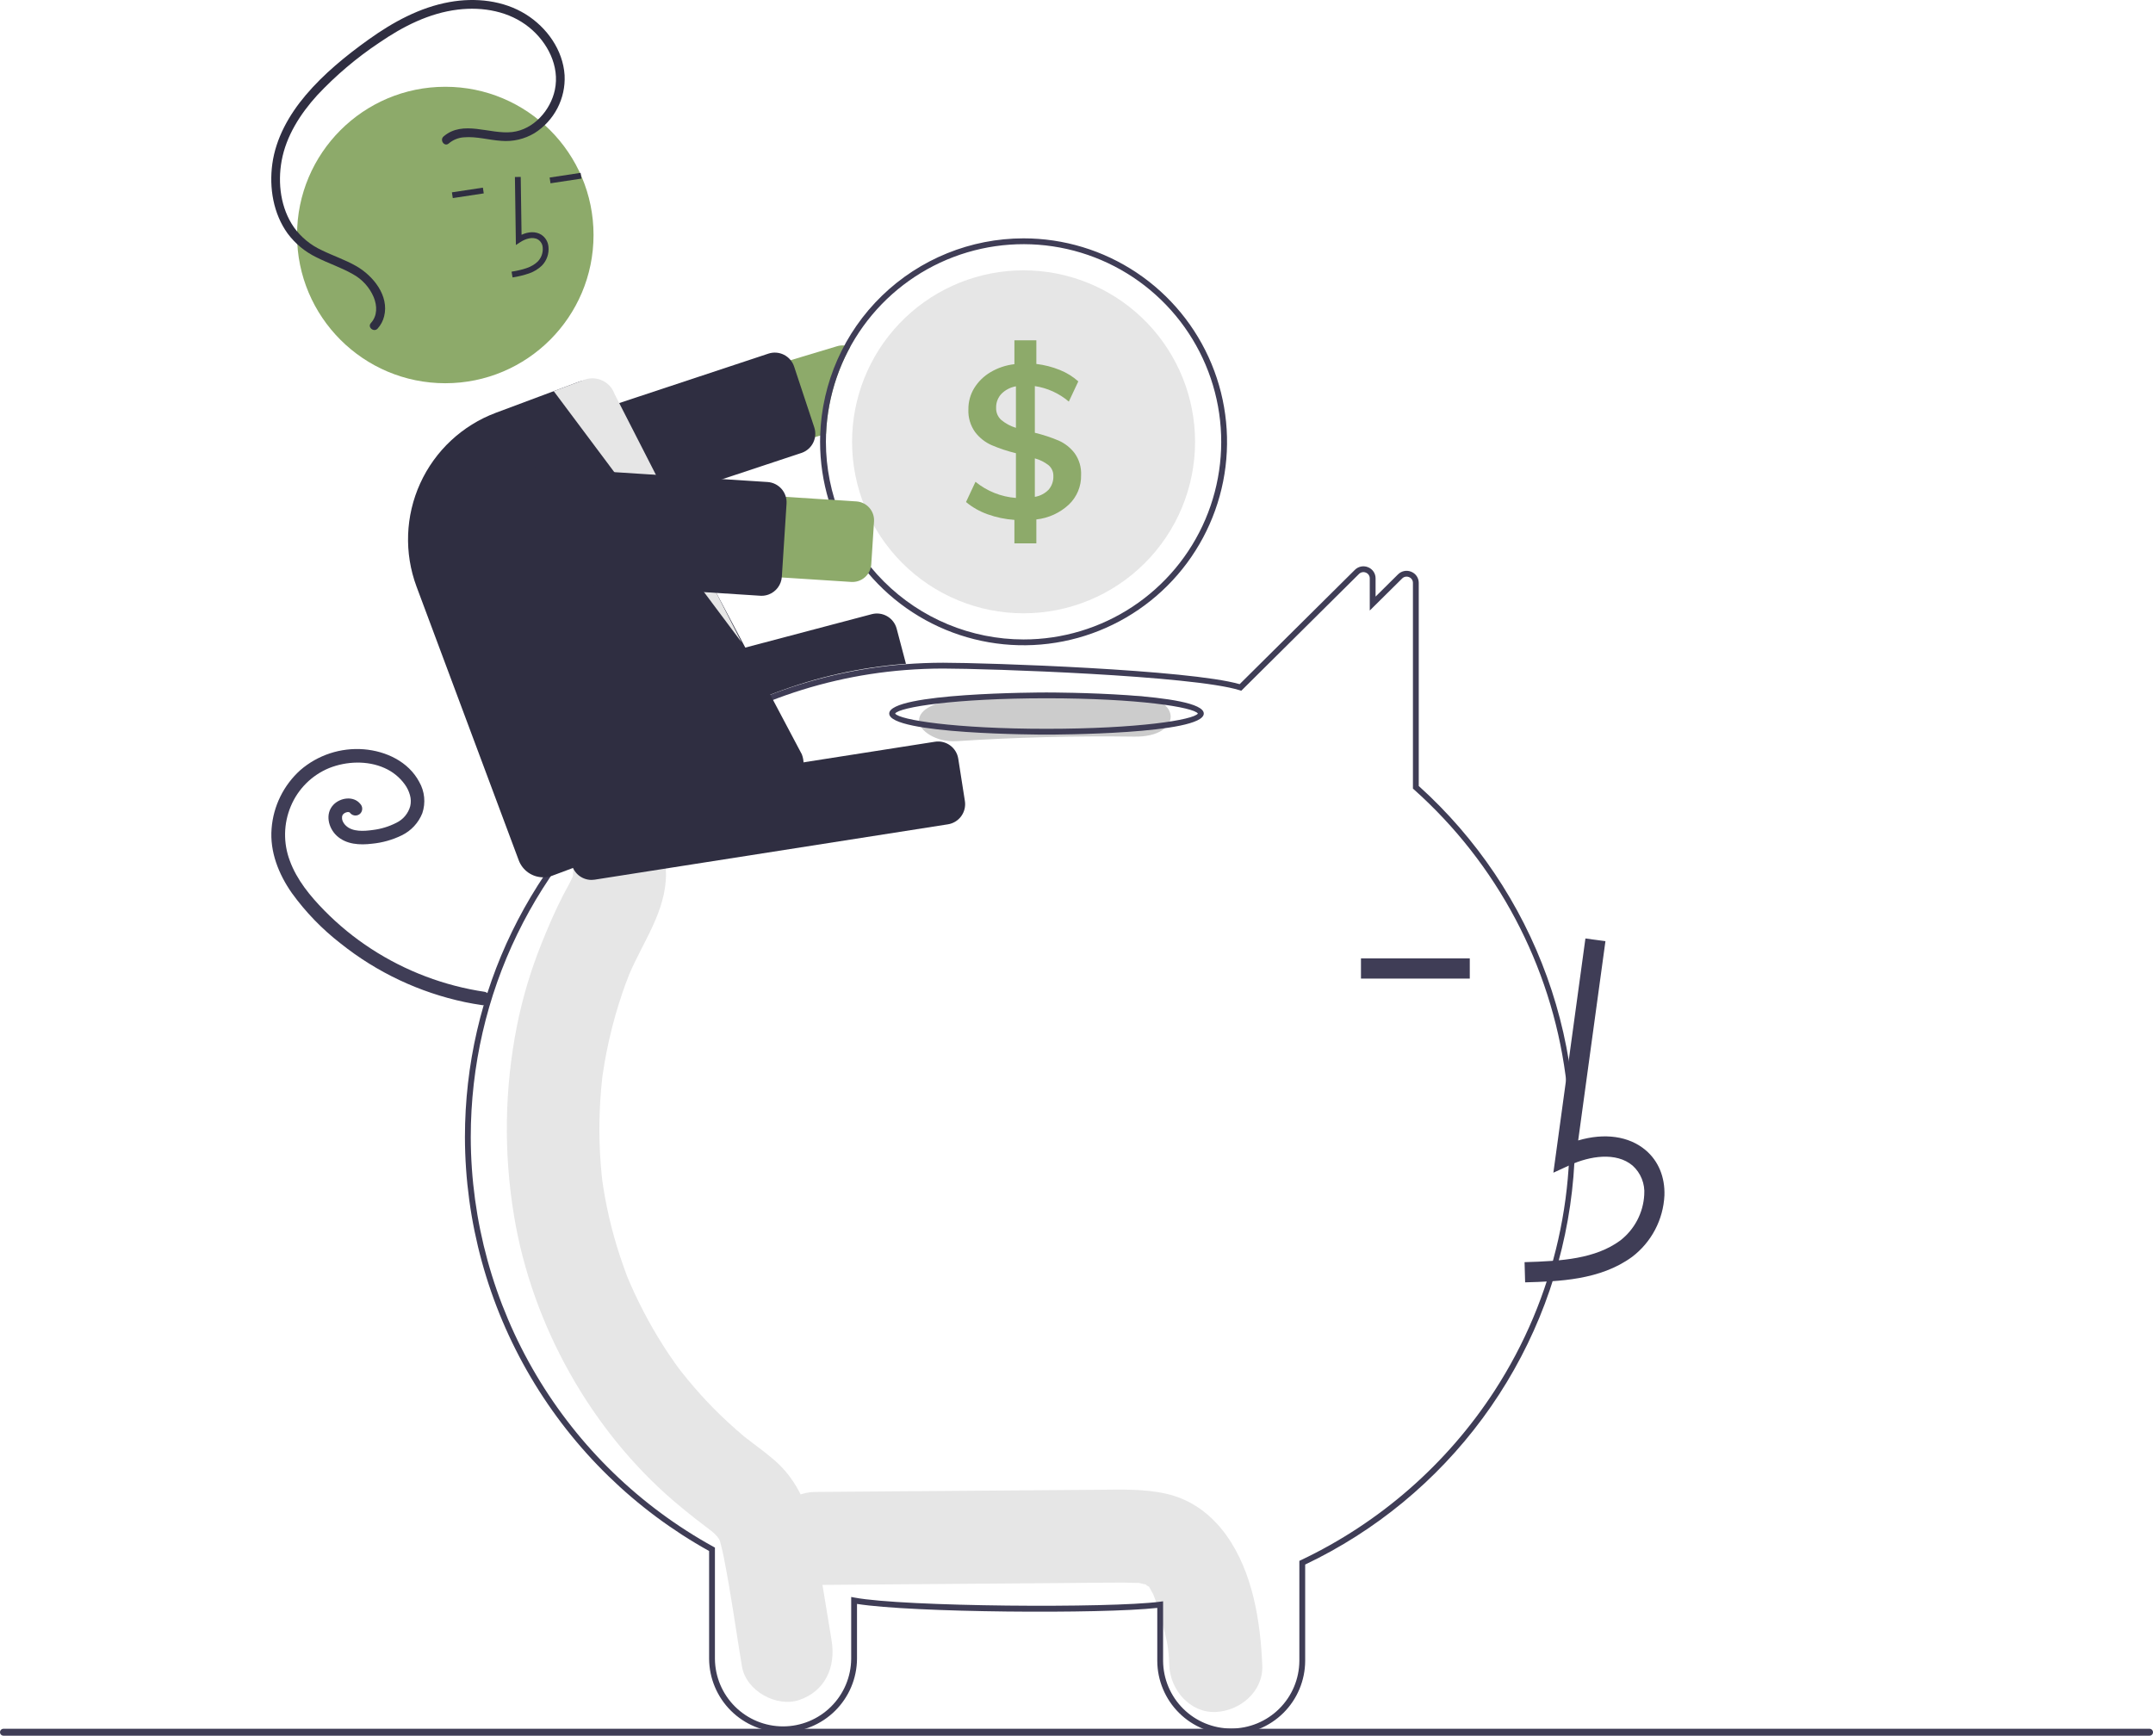 <svg width="320" height="258" viewBox="0 0 320 258" fill="none" xmlns="http://www.w3.org/2000/svg">
<g clip-path="url(#clip0_13450_2754)">
<path d="M182.299 228.249C180.086 225.15 177.091 222.883 173.325 222.035C170.041 221.295 166.664 221.421 163.326 221.447L121.12 221.772C117.505 221.8 114.039 224.932 114.207 228.685C114.374 232.406 117.245 235.627 121.12 235.597C133.483 235.502 145.847 235.407 158.211 235.311C161.125 235.289 164.042 235.236 166.957 235.246C167.611 235.248 168.263 235.282 168.917 235.29C169.076 235.292 169.19 235.29 169.271 235.287C169.291 235.293 169.308 235.299 169.335 235.306C169.676 235.399 170.026 235.464 170.369 235.553C170.249 235.557 170.591 235.77 170.764 235.843C170.787 235.89 170.838 235.972 170.922 236.1C171.039 236.32 171.387 236.989 171.401 236.968C171.924 238.29 172.355 239.646 172.692 241.026C173.495 244.071 173.672 244.708 173.787 247.564C173.934 251.172 176.862 254.649 180.7 254.477C184.32 254.315 187.769 251.434 187.613 247.564C187.348 241.043 186.204 233.717 182.299 228.249Z" fill="#E6E6E6"/>
<path d="M123.601 243.848C122.808 239.043 122.03 234.236 121.222 229.435C120.402 224.564 118.727 220.104 114.937 216.907C113.924 216.053 112.874 215.255 111.819 214.46C111.449 214.181 111.078 213.901 110.712 213.615C110.69 213.598 110.676 213.588 110.657 213.573C110.617 213.538 110.568 213.497 110.503 213.442C108.924 212.105 107.397 210.708 105.943 209.224C104.652 207.906 103.417 206.531 102.238 205.1C101.944 204.743 101.653 204.382 101.366 204.019C101.317 203.956 101.051 203.612 100.876 203.388C100.713 203.164 100.415 202.759 100.365 202.688C100.03 202.214 99.701 201.736 99.378 201.253C97.176 197.954 95.27 194.468 93.68 190.834C93.523 190.474 93.369 190.111 93.219 189.747C93.179 189.635 93.126 189.492 93.057 189.302C92.737 188.421 92.418 187.542 92.125 186.651C91.503 184.758 90.968 182.838 90.52 180.889C90.299 179.927 90.1 178.96 89.922 177.988C89.831 177.488 89.746 176.987 89.666 176.485C89.653 176.402 89.576 175.861 89.53 175.555C89.496 175.247 89.433 174.703 89.425 174.619C89.374 174.113 89.329 173.607 89.29 173.1C89.201 171.959 89.142 170.817 89.111 169.672C89.057 167.638 89.094 165.604 89.22 163.571C89.292 162.428 89.394 161.289 89.519 160.151C89.527 160.081 89.533 160.026 89.538 159.976C89.546 159.925 89.555 159.867 89.565 159.795C89.659 159.167 89.756 158.539 89.866 157.913C90.281 155.537 90.82 153.185 91.481 150.865C91.795 149.768 92.135 148.68 92.502 147.601C92.666 147.122 92.835 146.645 93.009 146.169C92.998 146.2 93.52 144.866 93.527 144.822C95.598 139.927 98.987 135.465 98.991 129.905C98.994 126.14 95.809 122.534 92.079 122.708C90.218 122.778 88.458 123.568 87.168 124.91C85.879 126.253 85.161 128.043 85.166 129.905C85.166 129.989 85.165 130.061 85.165 130.131C85.13 130.249 85.101 130.346 85.075 130.433C84.671 131.311 84.176 132.145 83.733 133.001C82.519 135.344 81.482 137.764 80.498 140.22C78.886 144.219 77.652 148.359 76.813 152.588C74.988 161.854 74.846 171.372 76.395 180.688C79.075 197.025 87.913 212.663 100.201 223.174C101.268 224.087 102.36 224.968 103.463 225.832C103.919 226.189 104.379 226.54 104.841 226.889C105.06 227.053 105.965 227.767 105.567 227.421C106.424 228.152 106.784 228.52 107.004 229.059C107.036 229.183 107.079 229.351 107.138 229.582C107.293 230.189 107.441 230.795 107.563 231.41C108.632 236.79 109.376 242.26 110.269 247.674C110.883 251.394 115.463 253.815 118.773 252.7C122.625 251.402 124.259 247.834 123.601 243.848Z" fill="#E6E6E6"/>
<path d="M182.997 257.801C180.094 257.808 177.307 256.664 175.246 254.619C173.186 252.574 172.021 249.795 172.006 246.892V239.006C163.751 239.93 135.481 239.716 127.377 238.414V246.576C127.355 249.477 126.188 252.252 124.129 254.295C122.07 256.339 119.287 257.485 116.386 257.485C113.485 257.485 110.702 256.339 108.643 254.295C106.584 252.252 105.416 249.477 105.395 246.576V230.551C94.419 224.454 85.269 215.538 78.89 204.724C72.51 193.91 69.132 181.59 69.103 169.034C69.103 147.506 78.86 127.422 95.872 113.935C106.933 105.135 120.372 99.843 134.463 98.738C136.375 98.588 138.3 98.512 140.182 98.512C146.815 98.512 176.741 99.537 184.249 101.697L201.37 84.709C201.622 84.456 201.943 84.283 202.293 84.213C202.643 84.144 203.006 84.18 203.336 84.317C203.668 84.449 203.952 84.678 204.152 84.975C204.351 85.272 204.456 85.622 204.452 85.979V88.68L207.786 85.378C208.037 85.125 208.359 84.952 208.708 84.882C209.058 84.812 209.421 84.849 209.75 84.986C210.083 85.118 210.367 85.347 210.567 85.644C210.766 85.941 210.871 86.291 210.868 86.648V116.833C219.459 124.578 226.007 134.322 229.931 145.203C233.856 156.083 235.036 167.764 233.366 179.209C231.697 190.655 227.23 201.512 220.361 210.818C213.492 220.125 204.434 227.593 193.988 232.561V246.892C193.974 249.795 192.809 252.574 190.749 254.619C188.688 256.664 185.901 257.808 182.997 257.801ZM172.87 238.026V246.892C172.892 249.563 173.969 252.118 175.866 253.999C177.762 255.881 180.326 256.936 182.997 256.936C185.669 256.936 188.232 255.881 190.129 253.999C192.026 252.118 193.103 249.563 193.124 246.892V232.015L193.371 231.898C205.091 226.337 215.041 217.636 222.115 206.762C231.129 192.885 234.878 176.24 232.683 159.839C230.488 143.438 222.494 128.365 210.148 117.347L210.004 117.218V86.648C210.007 86.463 209.953 86.281 209.85 86.126C209.746 85.972 209.598 85.853 209.425 85.786C209.252 85.713 209.062 85.693 208.878 85.729C208.695 85.766 208.527 85.857 208.396 85.991L203.588 90.752V85.979C203.591 85.793 203.538 85.611 203.434 85.457C203.33 85.303 203.182 85.184 203.009 85.117C202.836 85.043 202.645 85.024 202.462 85.06C202.278 85.097 202.109 85.189 201.978 85.323L184.491 102.675L184.242 102.597C177.262 100.412 146.866 99.376 140.182 99.376C138.322 99.376 136.42 99.452 134.531 99.6C120.611 100.691 107.335 105.919 96.409 114.612C79.605 127.935 69.968 147.771 69.968 169.034C69.996 181.478 73.356 193.688 79.699 204.395C86.042 215.102 95.136 223.915 106.036 229.919L106.259 230.042V246.576C106.281 249.247 107.358 251.802 109.255 253.683C111.151 255.564 113.715 256.619 116.386 256.619C119.057 256.619 121.62 255.564 123.517 253.683C125.414 251.802 126.491 249.247 126.513 246.576V237.38L127.025 237.476C134.307 238.846 164.971 239.062 172.382 238.09L172.87 238.026Z" fill="#3F3D56"/>
<path d="M124.426 51.463L76.582 65.841C75.06 66.3 73.783 67.345 73.03 68.745C72.278 70.145 72.113 71.787 72.57 73.309C73.028 74.832 74.071 76.11 75.47 76.864C76.87 77.618 78.511 77.785 80.034 77.329L121.902 64.744L122.779 64.48C122.957 59.961 124.183 55.544 126.361 51.58C126.088 51.457 125.796 51.381 125.497 51.355C125.136 51.32 124.772 51.357 124.426 51.463Z" fill="#8DAA6A"/>
<path d="M79.207 80.395C78.571 80.394 77.953 80.192 77.438 79.82C76.924 79.448 76.539 78.923 76.339 78.321L73.347 69.293C73.222 68.916 73.172 68.518 73.201 68.122C73.23 67.726 73.337 67.339 73.515 66.984C73.693 66.629 73.94 66.313 74.24 66.053C74.541 65.794 74.889 65.596 75.267 65.471L114.207 52.566C114.584 52.441 114.982 52.391 115.378 52.42C115.774 52.449 116.16 52.555 116.515 52.734C116.87 52.912 117.186 53.158 117.446 53.459C117.706 53.759 117.904 54.108 118.029 54.485L121.021 63.513C121.27 64.255 121.22 65.065 120.881 65.772C120.543 66.478 119.943 67.025 119.209 67.297C119.173 67.311 119.137 67.323 119.1 67.335L80.161 80.24C79.853 80.342 79.531 80.395 79.207 80.395Z" fill="#2F2E41"/>
<path d="M152.132 35.43C144.273 35.433 136.723 38.494 131.081 43.965C125.439 49.437 122.147 56.889 121.903 64.744C121.894 65.051 121.89 65.362 121.89 65.673C121.89 71.654 123.663 77.501 126.986 82.475C130.31 87.448 135.033 91.324 140.559 93.613C146.085 95.902 152.166 96.501 158.032 95.334C163.899 94.168 169.288 91.287 173.517 87.058C177.747 82.828 180.627 77.439 181.794 71.573C182.961 65.706 182.362 59.626 180.073 54.099C177.784 48.573 173.908 43.85 168.934 40.527C163.961 37.204 158.114 35.43 152.132 35.43ZM152.132 95.051C144.343 95.043 136.875 91.945 131.367 86.438C125.86 80.93 122.762 73.462 122.754 65.673C122.754 65.271 122.762 64.874 122.78 64.48C123.014 58.726 124.934 53.166 128.302 48.494C131.67 43.822 136.337 40.243 141.723 38.202C147.109 36.161 152.976 35.749 158.595 37.015C164.213 38.282 169.335 41.172 173.324 45.327C177.313 49.482 179.993 54.717 181.03 60.383C182.068 66.048 181.417 71.893 179.159 77.192C176.901 82.49 173.135 87.008 168.33 90.183C163.524 93.359 157.892 95.052 152.132 95.051Z" fill="#3F3D56"/>
<path d="M177.623 65.673C177.623 72.434 174.938 78.917 170.157 83.698C165.377 88.478 158.893 91.163 152.133 91.163C145.372 91.163 138.889 88.478 134.108 83.698C129.328 78.917 126.643 72.434 126.643 65.673C126.643 64.865 126.681 64.07 126.755 63.284C127.369 56.76 130.473 50.722 135.421 46.426C140.369 42.129 146.783 39.904 153.329 40.211C159.875 40.519 166.051 43.336 170.575 48.077C175.099 52.818 177.623 59.12 177.623 65.673Z" fill="#E6E6E6"/>
<path d="M159.723 67.367C159.105 66.554 158.293 65.911 157.36 65.496C156.21 65.011 155.022 64.621 153.809 64.329V57.391C155.674 57.672 157.424 58.47 158.859 59.694L160.268 56.691C159.458 55.969 158.528 55.395 157.52 54.993C156.403 54.541 155.23 54.24 154.033 54.099V50.582H150.772V54.133C149.512 54.275 148.297 54.683 147.207 55.33C146.223 55.913 145.394 56.725 144.792 57.698C144.217 58.647 143.92 59.738 143.932 60.847C143.876 62.05 144.225 63.236 144.922 64.217C145.563 65.067 146.411 65.739 147.384 66.17C148.553 66.669 149.761 67.069 150.996 67.367V74.016C148.795 73.85 146.697 73.013 144.986 71.618L143.578 74.625C144.535 75.416 145.623 76.033 146.792 76.448C148.074 76.907 149.413 77.186 150.772 77.278V80.764H154.033V77.213C155.845 77.015 157.544 76.236 158.876 74.992C159.463 74.43 159.927 73.751 160.238 73C160.548 72.249 160.7 71.441 160.682 70.629C160.737 69.465 160.399 68.316 159.723 67.367ZM150.996 63.595C150.202 63.354 149.463 62.958 148.823 62.428C148.569 62.203 148.369 61.924 148.236 61.612C148.103 61.3 148.041 60.962 148.054 60.623C148.03 59.853 148.313 59.106 148.84 58.544C149.425 57.956 150.178 57.565 150.996 57.425V63.595ZM155.857 72.789C155.305 73.354 154.588 73.728 153.809 73.856V68.136C154.553 68.335 155.25 68.684 155.857 69.16C156.087 69.356 156.269 69.602 156.391 69.879C156.513 70.155 156.571 70.456 156.561 70.758C156.591 71.5 156.339 72.225 155.857 72.789Z" fill="#8DAA6A"/>
<path d="M80.595 116.984C79.927 116.983 79.278 116.761 78.749 116.354C78.22 115.947 77.84 115.376 77.668 114.731L76.039 108.565C75.835 107.79 75.947 106.966 76.35 106.274C76.753 105.581 77.414 105.077 78.189 104.871L129.575 91.292C130.351 91.09 131.175 91.203 131.867 91.606C132.56 92.01 133.064 92.671 133.27 93.446L134.65 98.669L134.391 98.689C121.212 99.714 108.602 104.492 98.053 112.459L97.978 112.495L81.362 116.884C81.112 116.95 80.854 116.984 80.595 116.984Z" fill="#2F2E41"/>
<path d="M72.085 147.436C66.057 146.546 60.292 144.366 55.182 141.046C52.651 139.402 50.308 137.485 48.195 135.331C46.109 133.203 44.113 130.785 43.08 127.952C42.086 125.33 42.137 122.427 43.223 119.843C44.294 117.274 46.34 115.235 48.913 114.172C51.501 113.14 54.627 113.03 57.145 114.16C58.346 114.686 59.384 115.522 60.154 116.582C60.512 117.07 60.777 117.621 60.936 118.205C61.084 118.735 61.097 119.293 60.975 119.829C60.828 120.365 60.567 120.862 60.212 121.289C59.856 121.715 59.413 122.061 58.913 122.302C57.812 122.867 56.62 123.23 55.391 123.376C54.155 123.545 52.38 123.698 51.387 122.706C51.182 122.51 51.021 122.273 50.915 122.01C50.84 121.809 50.815 121.593 50.84 121.38C50.826 121.474 50.9 121.176 50.896 121.188C50.88 121.232 50.812 121.339 50.909 121.174C50.939 121.12 50.973 121.068 51.01 121.018C50.977 121.06 50.905 121.131 51.033 121.009C51.14 120.893 51.277 120.808 51.428 120.765C51.488 120.748 51.549 120.734 51.609 120.718C51.761 120.676 51.457 120.72 51.613 120.715C51.673 120.713 51.734 120.715 51.794 120.712C51.947 120.705 51.643 120.67 51.79 120.707C51.846 120.721 51.903 120.735 51.959 120.753C52.081 120.791 51.873 120.664 51.955 120.759C52.052 120.871 51.854 120.65 51.964 120.759C52.018 120.813 52.07 120.869 52.118 120.929C52.309 121.117 52.566 121.223 52.834 121.223C53.102 121.223 53.36 121.117 53.55 120.929C53.735 120.736 53.837 120.48 53.837 120.213C53.837 119.946 53.735 119.69 53.55 119.497C52.552 118.259 50.579 118.565 49.569 119.611C48.281 120.945 48.791 123.06 50.044 124.224C51.463 125.542 53.472 125.634 55.297 125.413C56.839 125.265 58.342 124.841 59.734 124.159C61.116 123.48 62.197 122.312 62.768 120.881C63.026 120.117 63.118 119.308 63.04 118.506C62.961 117.704 62.713 116.927 62.312 116.228C60.701 113.199 57.364 111.646 54.067 111.377C52.369 111.244 50.661 111.449 49.043 111.98C47.425 112.512 45.929 113.358 44.64 114.472C42.156 116.708 40.627 119.813 40.368 123.145C40.08 126.6 41.42 129.954 43.375 132.742C45.42 135.575 47.862 138.1 50.624 140.24C56.024 144.551 62.359 147.538 69.12 148.963C69.925 149.129 70.733 149.271 71.546 149.39C71.805 149.452 72.078 149.414 72.309 149.283C72.541 149.151 72.713 148.936 72.792 148.682C72.861 148.423 72.826 148.147 72.694 147.914C72.561 147.681 72.343 147.51 72.085 147.436L72.085 147.436Z" fill="#3F3D56"/>
<path d="M168.596 103.422C159.764 103.297 150.96 103.522 142.184 104.094C139.184 104.29 136.589 105.351 136.589 107.133C136.589 108.623 139.164 110.368 142.184 110.171C150.956 109.598 159.76 109.374 168.596 109.498C175.8 109.6 175.795 103.524 168.596 103.422Z" fill="#CCCCCC"/>
<path d="M155.542 109.197C154.587 109.197 132.166 109.162 132.166 106.065C132.166 102.968 154.587 102.932 155.542 102.932C156.496 102.932 178.917 102.968 178.917 106.065C178.917 109.162 156.496 109.197 155.542 109.197ZM133.043 106.065C133.656 107.004 141.898 108.333 155.542 108.333C169.186 108.333 177.427 107.004 178.041 106.065C177.427 105.126 169.186 103.796 155.542 103.796C141.898 103.796 133.656 105.126 133.043 106.065V106.065Z" fill="#3F3D56"/>
<path d="M226.679 190.615C231.643 190.477 237.82 190.305 242.579 186.829C243.996 185.751 245.16 184.377 245.99 182.802C246.82 181.227 247.295 179.489 247.383 177.711C247.48 174.966 246.488 172.569 244.59 170.965C242.105 168.865 238.475 168.372 234.564 169.522L238.616 139.907L235.641 139.499L230.877 174.316L233.361 173.176C236.242 171.855 240.195 171.182 242.652 173.259C243.255 173.801 243.725 174.476 244.025 175.23C244.325 175.984 244.448 176.797 244.383 177.606C244.31 178.929 243.953 180.221 243.336 181.394C242.719 182.567 241.856 183.594 240.807 184.404C237.104 187.109 232.18 187.458 226.596 187.614L226.679 190.615Z" fill="#3F3D56"/>
<path d="M218.453 142.46H202.281V145.463H218.453V142.46Z" fill="#3F3D56"/>
<path d="M87.913 130.794C87.193 130.792 86.498 130.533 85.951 130.065C85.405 129.596 85.043 128.949 84.93 128.238L83.943 121.938C83.82 121.146 84.016 120.337 84.488 119.689C84.961 119.041 85.671 118.607 86.463 118.482L138.969 110.255C139.761 110.131 140.57 110.328 141.218 110.8C141.866 111.272 142.3 111.982 142.425 112.774L143.412 119.074C143.535 119.867 143.339 120.676 142.867 121.323C142.395 121.971 141.685 122.406 140.893 122.53L88.386 130.757C88.23 130.782 88.072 130.794 87.913 130.794Z" fill="#2F2E41"/>
<path d="M66.183 56.966C78.352 56.966 88.217 47.101 88.217 34.932C88.217 22.763 78.352 12.898 66.183 12.898C54.014 12.898 44.149 22.763 44.149 34.932C44.149 47.101 54.014 56.966 66.183 56.966Z" fill="#8DAA6A"/>
<path d="M78.658 40.634C79.363 40.387 80.006 39.993 80.545 39.477C80.902 39.11 81.174 38.669 81.342 38.185C81.51 37.701 81.571 37.186 81.519 36.677C81.489 36.313 81.376 35.962 81.187 35.65C80.999 35.338 80.741 35.073 80.434 34.877C79.636 34.387 78.583 34.406 77.519 34.899L77.396 26.298L76.532 26.31L76.677 36.422L77.334 35.99C78.097 35.491 79.193 35.129 79.981 35.614C80.176 35.742 80.339 35.914 80.457 36.115C80.575 36.317 80.644 36.543 80.661 36.776C80.697 37.155 80.651 37.538 80.526 37.899C80.401 38.259 80.2 38.588 79.936 38.864C79 39.793 77.614 40.105 76.031 40.389L76.184 41.24C77.025 41.112 77.853 40.909 78.658 40.634Z" fill="#2F2E41"/>
<path d="M86.294 25.694L81.692 26.391L81.822 27.245L86.423 26.548L86.294 25.694Z" fill="#2F2E41"/>
<path d="M71.77 27.893L67.169 28.59L67.298 29.444L71.9 28.747L71.77 27.893Z" fill="#2F2E41"/>
<path d="M80.745 130.409C79.952 130.407 79.179 130.164 78.528 129.713C77.877 129.261 77.379 128.621 77.101 127.88L61.909 87.195C60.052 82.205 60.25 76.683 62.46 71.839C64.67 66.995 68.711 63.226 73.697 61.358L86.049 56.746C86.527 56.566 87.035 56.483 87.545 56.5C88.055 56.518 88.557 56.636 89.021 56.849C89.484 57.056 89.901 57.353 90.248 57.722C90.594 58.092 90.864 58.528 91.041 59.003L119.182 112.137C119.365 112.616 119.451 113.126 119.436 113.639C119.42 114.151 119.304 114.656 119.093 115.123C118.882 115.59 118.58 116.011 118.206 116.362C117.831 116.712 117.391 116.985 116.911 117.165L82.103 130.162C81.669 130.325 81.209 130.409 80.745 130.409Z" fill="#2F2E41"/>
<path d="M82.302 58.145L110.224 95.484L91.33 58.537C91.174 58.106 90.935 57.71 90.626 57.371C90.316 57.032 89.944 56.758 89.528 56.564C89.113 56.369 88.664 56.259 88.206 56.238C87.748 56.217 87.29 56.287 86.859 56.443L82.302 58.145Z" fill="#E6E6E6"/>
<path d="M126.513 86.501L76.658 83.29C75.872 83.239 75.104 83.034 74.397 82.687C73.691 82.34 73.059 81.856 72.539 81.265C72.019 80.673 71.621 79.985 71.367 79.24C71.113 78.495 71.009 77.706 71.059 76.921C71.11 76.135 71.315 75.367 71.662 74.66C72.01 73.953 72.493 73.322 73.085 72.802C73.676 72.282 74.364 71.884 75.109 71.63C75.855 71.376 76.643 71.271 77.429 71.322L127.284 74.533C127.652 74.557 128.012 74.653 128.343 74.816C128.674 74.978 128.969 75.204 129.213 75.481C129.456 75.758 129.643 76.081 129.762 76.43C129.881 76.779 129.93 77.148 129.906 77.516L129.496 83.879C129.448 84.623 129.107 85.317 128.548 85.808C127.988 86.3 127.256 86.549 126.513 86.501Z" fill="#8DAA6A"/>
<path d="M113.191 88.56C113.125 88.56 113.059 88.558 112.993 88.554H112.993L72.055 85.917C71.658 85.892 71.271 85.788 70.914 85.613C70.558 85.438 70.24 85.194 69.977 84.896C69.715 84.598 69.514 84.251 69.386 83.875C69.258 83.499 69.205 83.101 69.231 82.705L69.931 71.836C69.957 71.439 70.06 71.052 70.235 70.695C70.41 70.339 70.654 70.021 70.952 69.758C71.251 69.496 71.598 69.295 71.974 69.167C72.35 69.039 72.747 68.987 73.144 69.012L114.082 71.649C114.882 71.701 115.628 72.069 116.158 72.671C116.687 73.273 116.956 74.061 116.905 74.861L116.205 85.731C116.167 86.313 115.961 86.872 115.613 87.34C115.264 87.808 114.788 88.166 114.241 88.371C113.905 88.496 113.55 88.561 113.191 88.56Z" fill="#2F2E41"/>
<path d="M65.931 20.28C68.829 17.787 72.81 20.017 76.134 19.627C79.314 19.253 81.826 16.401 82.467 13.37C83.216 9.834 81.38 6.292 78.675 4.087C75.713 1.673 71.783 0.98 68.06 1.426C63.792 1.938 59.89 3.928 56.388 6.334C53.007 8.584 49.899 11.218 47.124 14.183C44.639 16.928 42.534 20.198 41.862 23.891C41.251 27.247 41.718 30.966 43.701 33.809C44.753 35.266 46.163 36.427 47.794 37.181C49.496 38.016 51.31 38.613 52.958 39.558C55.45 40.986 57.872 43.947 57.092 47.028C56.924 47.701 56.594 48.323 56.13 48.838C55.572 49.457 54.566 48.639 55.126 48.019C56.107 46.929 56.069 45.475 55.545 44.173C54.923 42.707 53.821 41.495 52.42 40.737C50.695 39.751 48.791 39.142 47.022 38.243C45.33 37.423 43.861 36.205 42.74 34.695C40.624 31.754 39.991 27.927 40.471 24.386C40.99 20.554 42.959 17.073 45.427 14.155C48.112 10.98 51.411 8.292 54.782 5.877C58.398 3.287 62.393 1.096 66.814 0.304C70.646 -0.383 74.8 0.04 78.151 2.128C81.279 4.078 83.678 7.431 83.916 11.178C84.002 12.883 83.632 14.58 82.844 16.094C82.056 17.609 80.879 18.886 79.433 19.794C77.95 20.681 76.226 21.081 74.504 20.936C72.663 20.818 70.82 20.254 68.967 20.411C68.128 20.462 67.329 20.785 66.691 21.33C66.058 21.875 65.303 20.82 65.931 20.28V20.28Z" fill="#2F2E41"/>
<path d="M319.486 258.002H0.515C0.379 258.002 0.248 257.948 0.152 257.851C0.056 257.755 0.002 257.624 0.002 257.488C0.002 257.352 0.056 257.221 0.152 257.125C0.248 257.028 0.379 256.974 0.515 256.974H319.486C319.622 256.974 319.753 257.028 319.85 257.124C319.946 257.221 320 257.352 320 257.488C320 257.624 319.946 257.755 319.85 257.852C319.753 257.948 319.622 258.002 319.486 258.002Z" fill="#3F3D56"/>
</g>
<defs>
<clipPath id="clip0_13450_2754">
<rect width="320" height="258.002" fill="white"/>
</clipPath>
</defs>
</svg>
